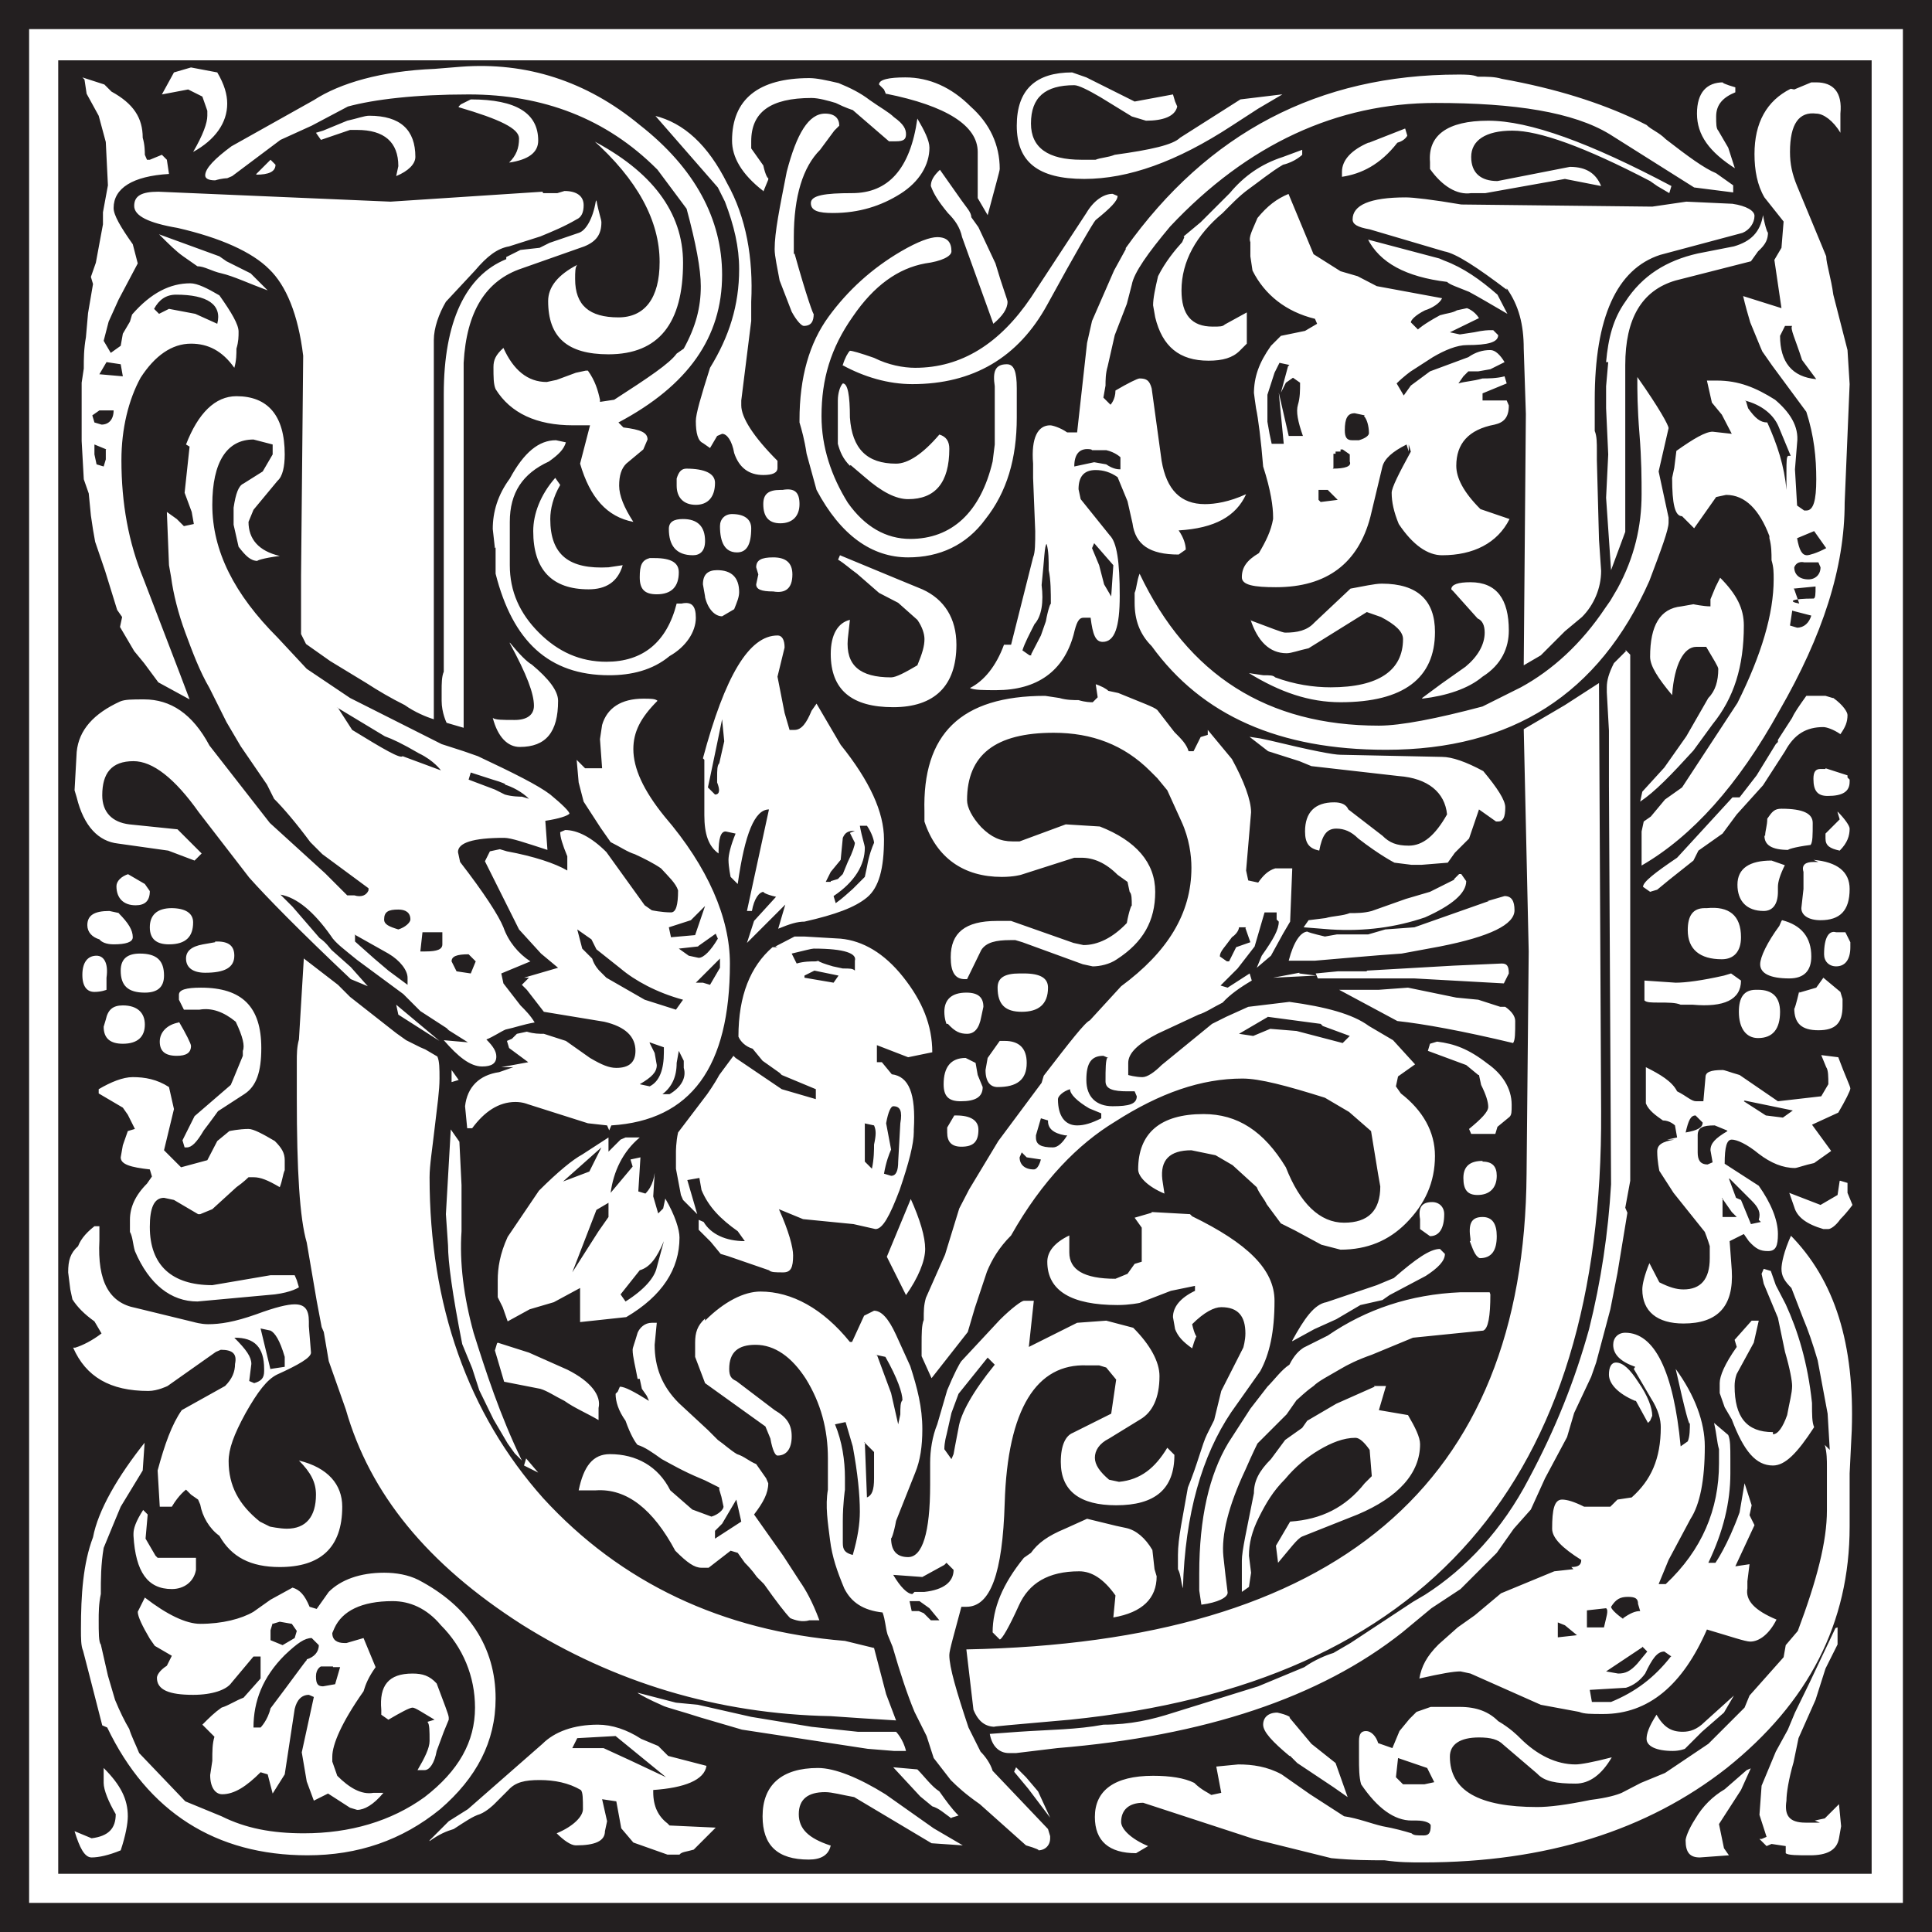<?xml version="1.0" encoding="UTF-8"?>
<svg id="Layer_1" xmlns="http://www.w3.org/2000/svg" width="27.21" height="27.21" xmlns:xlink="http://www.w3.org/1999/xlink" viewBox="0 0 27.21 27.21">
  <defs>
    <clipPath id="clippath">
      <rect width="27.21" height="27.21" fill="none"/>
    </clipPath>
    <clipPath id="clippath-1">
      <rect y="0" width="27.21" height="27.21" fill="none"/>
    </clipPath>
  </defs>
  <g clip-path="url(#clippath)">
    <g clip-path="url(#clippath-1)">
      <path d="M19.69,24.76l-.03.27.1.1h.44-.14l.14-.03-.1-.2-.41-.14ZM8.67,24.45l-.54.03-.07.14h.44l.37.17.51.24-.71-.58ZM4.69,23.47h-.17s-.07.03-.07.14.03.14.1.14l.17-.03.07-.24h-.1ZM23.54,23.33l-.1-.07c-.1,0-.17.1-.27.31-.07.1-.17.17-.27.2l-.51.03.03.17h.27c.34-.14.61-.34.85-.65M23.13,23.2l-.51.34.17.03c.1,0,.17-.03.27-.14l.14-.17-.07-.07ZM4.32,23.37c.1-.03.17-.1.17-.2l-.1-.1c-.1,0-.2.07-.38.24-.31.31-.44.65-.44,1.02h.1s.1-.1.14-.27c.31-.41.48-.65.51-.68M21.94,22.86v.2l.27-.03-.17-.14-.1-.04ZM3.84,22.86l-.03.1v.14l.17.07.17-.1.03-.1-.07-.1-.17-.03-.1.03ZM22.62,22.65l-.27.03v.24h.24c.03-.14.07-.24.03-.27M13.23,22.82l-.14-.17-.14-.1h-.14l.03.14h-.07.17l.07.03.1.1h.1ZM22.86,22.79c.1-.07.17-.1.24-.1l-.03-.1c0-.07-.03-.1-.14-.1s-.17.03-.24.14c0,.03.07.1.17.17M12.58,22.18c.1.17.2.27.27.27l.03-.03h.14c.27-.03.41-.14.41-.31l-.1-.1-.03.03-.31.17-.41-.03ZM10.07,21.67l.37-.24-.07-.31-.2.34-.1.1v.1ZM12.18,20.31l.03.78c.07-.03.1-.1.1-.27v-.37l-.14-.14ZM11.9,20.03l-.14.03c.1.24.14.51.14.75v.17s-.03.2-.03.44v.31c0,.1.03.14.14.17.07-.24.1-.44.1-.61,0-.24-.03-.54-.1-.92l-.1-.34ZM14.01,19.22l-.1-.1-.41.51-.1.27-.07.31s-.03.1-.03.2l.1.14.03-.07s.03-.17.07-.37c.03-.2.2-.51.51-.89M12.35,19.08l.2.54.1.44.03-.14c0-.1,0-.17.03-.2,0-.1-.07-.31-.24-.61l-.14-.03ZM3.3,18.84c.17.17.24.27.24.37l-.03.24.07.03c.1-.03.14-.07.14-.17v-.03c0-.31-.14-.44-.41-.44M3.81,19.28l.2-.03v-.14c-.07-.24-.14-.34-.2-.37l-.14-.03.14.58ZM9.35,17.48c-.1.24-.2.37-.34.41l-.27.34.07.1c.27-.17.41-.34.44-.48l.1-.37ZM24.25,16.87l.14.2.07.07h-.2v-.27ZM24.35,16.6l.1.27.07.03.14.34.14-.03-.03-.03c.03-.1,0-.17-.1-.27l-.31-.31ZM8.4,17.04l-.34.88.37-.58.14-.2v-.2l-.17.1ZM14.66,16.33l-.2-.03-.07-.07-.03.07c0,.1.07.17.2.17.03,0,.07-.03.1-.14M8.47,16.16l-.54.48.37-.14.1-.2.07-.14ZM24.32,15.92l-.17-.07c-.17,0-.24.03-.24.14v.24c0,.1.03.17.14.17l.07-.03-.03-.17c0-.1.07-.17.24-.27M12.18,15.82v.54l.1.1c.03-.14.03-.27.03-.34.03-.14.03-.2,0-.27l-.14-.03ZM12.45,16.53l.1.03c.07,0,.1-.07.1-.2l.03-.54c.03-.17,0-.24-.1-.24-.03,0-.07.07-.1.24l.07.37c-.03.07-.07.17-.1.34M14.76,15.78l-.1-.03-.07.24v.03c0,.1.07.14.24.14.07,0,.14-.07.2-.17h-.03c-.17-.03-.24-.1-.24-.2M23.74,15.95c.17-.03.24-.07.24-.14l-.1-.1c-.07,0-.1.07-.14.24M24.56,15.51l.31.2.24.03.14-.1-.68-.14ZM15.07,15.34c-.1.03-.17.1-.17.14,0,.24.1.37.27.37.1,0,.2-.03.34-.1v-.07l-.17-.07c-.17-.1-.27-.2-.27-.27M9.56,14.8l-.03.17c0,.2-.07.34-.2.44h.1c.17-.1.24-.24.2-.37v-.1l-.07-.14ZM15.61,14.9l-.07-.03c-.17,0-.24.1-.24.34s.14.37.37.37.34-.03.34-.14l-.03-.07h-.1c-.2,0-.31-.03-.31-.14,0-.17,0-.31.03-.34M9.15,14.69l.07.14.03.17c0,.1-.07.17-.24.27l.14.03c.14-.07.2-.24.2-.48v-.07l-.2-.07ZM17.86,14.32l-.41.24.2.03.24-.1.37.03.65.17.1-.1-.38-.14-.03-.03-.75-.1ZM11.33,13.74v.03l.41.07.07-.1-.34-.07-.14.07ZM10.14,13.5l-.17.17-.17.17h.1l.1.03.14-.24v-.14ZM6.63,13.71l.07-.17-.1-.1c-.17,0-.24.03-.24.1l.07.14.2.03ZM12.04,13.67v-.14c.03-.1-.14-.17-.58-.17-.03,0-.14.03-.31.07l.07.14c.1-.03.2-.03.27-.03l.14-.03c-.17,0-.14.03.1.1l.14.03c.1,0,.14,0,.17.03M5,13.16v.1l.27.24.2.17.27.2v-.1c0-.1-.1-.24-.27-.34l-.48-.27ZM8.23,13.16l-.1-.07.07.27.14.14c.03.1.1.17.1.17l.1.1.54.31.44.14.1-.14c-.37-.1-.68-.27-.88-.44l-.34-.27-.07-.14-.1-.07ZM5.95,13.13l-.03.27h.17-.1c.17,0,.24-.03.24-.1v-.17h-.27ZM9.83,13.33l-.27.03.14.1.14.03c.07,0,.17-.1.27-.27l-.03-.07-.24.17ZM17.55,13.06h-.1s0,.07-.1.14c-.1.14-.17.2-.17.27l.1.07h.03l.1-.2.2-.07-.07-.2ZM5.61,13.09c.1-.03.17-.1.17-.14,0-.1-.07-.14-.17-.14-.14,0-.2.03-.2.14,0,.07.07.1.2.14M9.73,12.96l-.31.1.03.14.34-.03.14-.41-.2.2ZM11.7,12.41l.1-.03.07-.07.07-.17c.07-.14.1-.24.1-.27l-.07-.14.07-.03c-.1,0-.14.03-.17.1l-.03.31-.14.17-.07.14h.07ZM12.21,11.63h-.1c.03.17.07.27.07.31,0,.24-.14.48-.44.68l.03.1c.1-.07.17-.14.24-.2l.17-.17.03-.14c.03-.17.07-.27.1-.34,0-.03-.03-.14-.1-.24M6.97,11.12l.14.07c.1.03.21.03.24.03l.1.03c-.1-.1-.24-.17-.34-.2.03,0-.03-.03-.17-.07l-.31-.1-.03.1.1.03-.1-.03.37.14ZM4.76,9.97l.2.31c.44.27.68.41.71.37l.54.2s-.1-.14-.31-.24c-.24-.14-.37-.2-.48-.24l-.68-.41ZM10.2,10.44l-.03-.31-.07.34-.1.48-.03.14.1.1c.07,0,.07-.07.03-.17v-.07c0-.1,0-.17.03-.2l.07-.31ZM25.24,8.61l-.03.2.1.03c.1,0,.17-.07.2-.17l-.27-.07ZM14.52,9.22l.14-.27.07-.2c.03-.17.07-.27.07-.24,0-.17,0-.34-.03-.48,0-.14,0-.27-.03-.37-.03.03-.03.2-.07.58.03.24,0,.44-.1.55-.07.14-.14.27-.17.37l.1.07h.03ZM25.27,8.3l.07.2c-.17-.03-.1-.07.2-.07.03,0,.03-.07.03-.17l-.31.03ZM25.61,7.92h-.2s-.1-.03-.14.07c0,.1.07.17.2.17.1,0,.17-.07.17-.17l-.03-.07ZM15.65,8.4l.03-.44-.27-.31-.03.07.1.24.07.27.1.17ZM25.31,7.58c.03.17.07.24.14.24.03,0,.14-.03.27-.1l-.17-.24-.24.1ZM18.57,6.9v.14l.03.03.24-.03-.14-.14h-.14ZM18.77,6.6c.17,0,.27-.03.24-.1v-.1l-.1-.07h-.03v.03h-.07v.03h-.03v.2ZM15.37,6.33c-.17-.03-.24.07-.24.24l.14-.03.14-.03.17.03c.1.07.17.07.2.07v-.17s-.07-.07-.2-.1h-.2ZM1.5,6.33l-.17-.07v.14l.03.14.1.03.03-.1v-.14ZM19.22,5.85l-.14-.03c-.1,0-.14.07-.14.24,0,.1.03.14.1.14h.1c.1-.03.14-.07.14-.1,0-.1-.03-.2-.07-.24M1.6,5.78h-.2l-.1.07.03.1.1.03c.1,0,.17-.07.17-.2M24.59,5.65l.03.1c.1.14.17.2.27.2.14.31.24.61.27.95v-.24c0-.17,0-.24.03-.24h.03l-.17-.41c-.07-.17-.24-.31-.48-.37M1.39,5.27l.34.03-.03-.17-.2-.03-.1.17ZM18.16,5.14l-.14-.03-.07.14-.1.31v.38l.03.17.03.14h.17l-.07-.72.14.61h.2c-.07-.2-.1-.34-.07-.44.03-.1.03-.2.03-.31l-.1-.07-.1.07-.07.14.1-.37ZM25.24,4.59h-.1l-.07.14c0,.37.17.58.51.61l-.2-.27c-.1-.31-.17-.44-.14-.48M3.06,4.56c.07-.27-.14-.41-.58-.41-.14,0-.24.07-.31.2l.07.07.14-.07.37.07.31.14ZM1.46,24.9c.24.24.34.44.34.68,0,.1-.03.27-.1.48-.17.07-.31.1-.41.1s-.17-.14-.24-.37l.24.1c.24-.03.34-.14.34-.34-.1-.17-.17-.34-.17-.44v-.2ZM11.7,25.99c-.03.14-.14.2-.31.2-.44,0-.65-.2-.65-.61,0-.44.27-.68.78-.68.24,0,.58.14.95.37l.68.48.41.24-.44-.03-1.09-.65c-.17-.03-.31-.07-.41-.07-.24,0-.37.1-.37.31s.14.34.44.44M24.66,24.9l-.14.31-.31.48.07.34.07.1-.41.03c-.14,0-.2-.07-.2-.24,0-.03.03-.14.14-.31.1-.17.24-.31.41-.41l.31-.27.07-.03ZM14.28,24.96l.03-.07.14.14.17.2.17.37-.31-.41-.2-.24ZM13.4,25.61c-.1-.07-.17-.14-.27-.17l-.17-.14-.38-.41.34.03c.1.1.2.24.31.31.1.14.17.24.27.34l-.1.03ZM6.05,25.92l.27-.27.27-.17,1.05-.92c.17-.17.44-.27.78-.27.2,0,.41.07.61.2l.24.1.14.14.54.14c-.03.2-.31.31-.75.34v.03c0,.2.07.34.2.44l.03.03.65.03-.31.31c-.1.03-.17.03-.2.07h-.17s-.2-.07-.48-.17l-.17-.2-.07-.38-.2-.03.07.31-.03.14c0,.14-.14.2-.41.2-.07,0-.17-.07-.27-.17.24-.1.37-.24.37-.34,0-.14,0-.24-.03-.27-.17-.1-.37-.14-.58-.14s-.34.03-.44.14l-.2.2s-.1.1-.2.14c-.1.03-.2.1-.37.21-.1.03-.2.07-.34.17M18.16,24.73c-.24-.2-.37-.34-.37-.44s.07-.17.2-.17c.14.03.2.07.17.07l.31.37.34.27.17.48-.2-.14-.51-.34-.1-.1ZM23.33,24.15c.1.17.2.24.37.24.1,0,.2-.03.31-.14l.41-.37-.14.24-.31.27-.24.24s-.07.03-.17.03c-.24,0-.37-.07-.37-.17,0-.07.03-.17.14-.34M8.98,23.84l.54.14.31.03.75.17.85.14.65.07h.54s.1.1.14.27h-.17l-.37-.03-1.77-.27-.58-.17c-.31-.1-.48-.14-.54-.17s-.17-.07-.34-.17M5.37,24.15v-.07c-.03-.34.1-.51.44-.51.14,0,.24.03.34.14.1.27.17.44.17.48v.03l-.07.17-.1.27c-.03.17-.1.27-.17.27h-.1c.1-.17.17-.31.17-.41,0-.14,0-.24-.03-.27l.1-.03c-.17-.1-.27-.17-.31-.17s-.17.07-.34.17l-.1-.07ZM25.88,22.92v.24l-.17.34-.14.44-.24.54-.07.34c-.07.24-.1.44-.1.54-.03.2.03.31.27.31h.2l-.07-.03.14-.03.2-.2.03.31-.03.17c-.03.17-.17.24-.41.24-.17,0-.31,0-.34-.03v-.1l-.2-.03-.07.03-.1-.1h.03l.07-.03-.1-.31.03-.41.2-.48.17-.31.1-.24.2-.41.37-.78ZM15.31,21.39l.41.1.14.03c.14.03.27.14.37.31l.03.27.03.1c0,.31-.2.51-.61.58l.03-.31c-.17-.24-.34-.34-.51-.34-.44,0-.71.17-.85.48-.14.31-.24.48-.27.48l-.1-.1c0-.34.14-.68.44-1.05l.1-.07c.1-.14.24-.24.48-.34l.31-.14ZM2.01,21.26l.07.07-.03.34.14.24.03.03h.54v.17c-.03.17-.17.27-.34.27-.34,0-.51-.24-.54-.75v-.03c0-.07.03-.17.14-.34M7.41,20.54l.17.2-.2-.1.03-.1ZM2.04,20.27l-.03.44-.31.51-.1.24-.14.34c-.04.24-.04.44-.04.65-.03.14-.03.27-.03.37,0,.17,0,.31.03.34l.1.44.1.34c.07.17.14.31.2.41.03.1.1.24.14.34l.65.68.34.14.17.07c.34.17.71.24,1.16.24.65,0,1.23-.17,1.7-.51.48-.37.71-.78.71-1.26,0-.44-.17-.85-.48-1.16-.2-.24-.44-.34-.68-.34-.44,0-.71.14-.82.38l-.03.07c0,.1.07.14.17.14h.03l.24-.07.17.41c-.1.14-.14.24-.17.34-.31.44-.44.75-.44.92v.07l.07.2c.17.17.34.27.51.24h.14c-.14.17-.27.24-.37.24l-.1-.03-.31-.2-.2.1-.1-.27-.07-.41.17-.78-.07-.03c-.1,0-.17.07-.2.2l-.14.92-.17.27-.07-.27-.1-.03c-.2.2-.37.31-.54.31-.1,0-.17-.1-.17-.27l.03-.2c0-.14,0-.24.03-.34l-.17-.17c.1-.1.17-.17.27-.24.1-.03.2-.1.31-.14l.24-.27v-.31h-.1l-.31.37c-.07.1-.27.17-.54.17-.34,0-.51-.07-.51-.24,0-.03.03-.1.14-.17l.07-.14-.24-.14-.07-.1c-.1-.17-.17-.31-.17-.38l.1-.2c.31.24.58.37.78.37.31,0,.58-.07.75-.17l.24-.17.31-.17c.1.03.17.1.24.27l.1.03.17-.24c.17-.17.44-.27.78-.27.17,0,.34.03.48.1.71.37,1.09.95,1.09,1.67,0,.61-.27,1.12-.78,1.56-.54.44-1.16.65-1.87.65-1.29,0-2.25-.61-2.82-1.8l-.07-.03-.2-.78-.07-.27c-.03-.07-.03-.17-.03-.31,0-.48.03-.92.17-1.29.07-.37.34-.85.75-1.36M19.35,19.52h.17l-.1.34.41.07c.1.17.17.31.17.41,0,.41-.31.75-.88.99l-.78.31c-.07.03-.17.17-.34.37l-.03-.24.2-.34c.44-.03.78-.2,1.05-.54l.1-.1-.03-.37c-.07-.1-.14-.17-.2-.17-.17,0-.34.07-.51.17-.17.1-.34.24-.48.41-.17.17-.27.34-.37.54-.1.2-.14.37-.14.54l.03.24-.03.2-.1.07v-.44c0-.14.07-.44.17-.95,0-.17.07-.31.24-.48l.2-.27.24-.17.07-.1.41-.24.54-.24ZM23.03,19.73c-.24-.1-.37-.24-.37-.37,0-.1.03-.17.1-.17.1,0,.2.1.31.27.14.2.2.37.2.48l-.03.07-.03.03-.17-.31ZM7.01,18.91l.44.14.54.24c.34.17.48.37.44.54v.17c-.17-.1-.34-.17-.48-.27-.14-.07-.24-.14-.34-.17l-.51-.1-.1-.34-.03-.1.03-.1ZM23.03,19.25c-.2-.07-.31-.17-.31-.31,0-.1.07-.17.17-.17.41,0,.68.54.78,1.6l.1-.07c.03-.07.03-.17.03-.27,0,.1-.07-.17-.2-.75.27.37.41.75.41,1.09,0,.48-.07.82-.2,1.02l-.31.58-.14.34h.1c.51-.48.75-1.05.75-1.7v-.2c-.03-.1-.03-.2-.07-.37l.2.17c.03.07.03.17.03.34v.2c0,.41-.1.82-.31,1.26h.1s.17-.24.34-.71l.07-.41.1.31-.03.14.07.14-.27.58.2-.03-.03.24v.1c-.03.17.1.31.41.44-.1.2-.24.31-.37.31-.07,0-.27-.07-.61-.17-.34.78-.82,1.19-1.46,1.19-.17,0-.27,0-.34-.03l-.54-.1-.99-.44-.14-.03c-.1,0-.27.03-.58.1.03-.17.1-.31.27-.48l.27-.24.24-.17.37-.31.75-.31.27-.03-.03-.03c.1,0,.14-.03.14-.1-.27-.17-.41-.31-.41-.44,0-.27.03-.41.14-.41.07,0,.17.03.31.1h.37l.1-.1.2-.03c.27-.24.41-.54.41-.99,0-.1-.03-.24-.14-.41l-.24-.41ZM8.98,19.42c-.03-.17-.07-.31-.07-.41,0-.03.03-.1.07-.24.03-.07.1-.14.2-.14h.07l-.03.31c0,.31.1.58.34.82l.41.38.14.14c.1.07.17.14.27.2.1.03.17.1.27.14l.14.2.03.07c0,.14-.07.27-.2.44l.24.34.17.24.24.37c.07.1.17.27.27.54h-.14c-.1.03-.2,0-.27-.03-.07-.07-.2-.24-.37-.48l-.1-.1c-.07-.1-.14-.17-.17-.2l-.1-.14-.1-.03-.31.24h-.1c-.1,0-.2-.07-.37-.24-.31-.58-.68-.88-1.12-.85h-.24c.07-.34.2-.51.44-.51.37,0,.68.17.85.51l.31.27.27.1c.1-.03.17-.1.17-.14l-.03-.14-.03-.1v-.03l-.2-.1-.07-.03c-.24-.1-.41-.2-.54-.27-.14-.1-.24-.17-.34-.2-.03-.03-.1-.14-.17-.34-.1-.14-.14-.27-.14-.38l.03-.03.03-.07c.07,0,.2.07.41.2l-.03-.07-.07-.1-.03-.14ZM20.99,18.23c0,.31-.03.48-.1.51l-.99.1-.58.24c-.2.07-.34.14-.44.2-.17.1-.31.17-.38.24-.14.1-.2.17-.24.2l-.14.2-.41.41s-.07.14-.17.37c-.24.51-.34.92-.31,1.22l.03.27.03.24c0,.07-.14.14-.37.17l-.03-.2v-.24c0-.78.14-1.39.41-1.84l.31-.48.24-.31c.1-.1.2-.24.31-.31.07-.14.14-.2.2-.24l.34-.17c.54-.37,1.16-.58,1.87-.61h.41ZM9.93,18.6c.27-.27.55-.41.78-.41.44,0,.88.24,1.26.71h.03l.17-.37.14-.07c.1,0,.2.1.31.34l.2.44c.1.31.17.58.17.89,0,.24-.03.44-.1.61l-.27.68c-.03.17-.07.27-.07.24,0,.17.07.27.24.27.2,0,.31-.34.31-1.02v-.31c0-.17.03-.37.1-.54l.14-.48c.1-.24.17-.37.2-.41l.54-.58c.17-.17.31-.27.34-.27h.14l-.07.65.68-.34.41-.03.38.1c.24.24.37.48.37.68,0,.31-.1.51-.27.61l-.44.27c-.14.07-.2.17-.2.27s.07.2.2.31l.14.03c.31-.03.51-.2.68-.48l.1.1c0,.48-.27.71-.82.71-.51,0-.78-.2-.78-.61,0-.24.07-.37.17-.41l.54-.27.07-.48-.14-.17-.1-.03h-.17c-.71-.03-1.12.61-1.16,1.94-.03.99-.2,1.46-.54,1.46h-.07c-.1.38-.17.61-.17.68,0,.17.1.51.27,1.02l.17.34c.07.07.14.17.17.27l.78.82.03.1v.03c0,.1-.07.17-.17.17.03,0-.03-.03-.17-.07l-.65-.58c-.2-.14-.31-.24-.41-.34l-.24-.31-.1-.31-.17-.34c-.1-.24-.2-.54-.31-.92l-.07-.17c-.03-.1-.03-.2-.07-.31-.27-.03-.44-.14-.54-.34-.1-.24-.17-.44-.2-.68-.03-.24-.07-.48-.03-.71v-.44c0-.41-.1-.78-.31-1.12-.2-.31-.44-.48-.71-.48-.24,0-.37.1-.37.34,0,.1.03.14.1.17l.54.41c.17.1.24.2.24.37s-.07.27-.2.27c-.03,0-.07-.07-.1-.24l-.07-.17-.85-.61-.14-.37v-.2c0-.14.03-.24.14-.34M24.97,20.2c.07,0,.14-.1.2-.27.03-.17.07-.31.07-.41,0-.07-.03-.24-.1-.48l-.1-.48-.2-.48-.03-.14.03-.07.1.03.07.2.14.27c.17.37.31.82.37,1.39,0,.17,0,.27.03.34-.24.37-.41.54-.58.54-.24,0-.41-.2-.58-.65l-.1-.17-.07-.2v-.14c0-.1.07-.27.24-.51l-.03-.1.24-.27h.1l-.07.31-.24.44s-.03.07-.03.17c0,.44.17.65.54.65M18.2,18.88c.17-.31.31-.51.48-.54l.71-.24.24-.1c.31-.27.51-.41.65-.41l.07.07c0,.1-.1.2-.27.31l-.51.27-.1.07-.31.07-.34.2-.31.14-.31.17ZM25.2,17.38c.65.65.92,1.56.88,2.76l-.03.61v.75c0,1.36-.58,2.48-1.73,3.4-1.12.88-2.55,1.33-4.28,1.33-.17,0-.34,0-.54-.03-.2,0-.44,0-.75-.03l-1.09-.27-1.56-.51c-.2,0-.31.1-.31.27,0,.1.14.24.38.34l-.17.1c-.38,0-.58-.17-.58-.51,0-.37.27-.58.82-.58.24,0,.44.03.58.1.1.1.2.14.24.17l.14-.03-.07-.37.31-.03c.2,0,.41.03.61.14l.2.14.2.14.48.31c.2.03.37.1.54.14.17.03.31.07.41.1.03.03.07.03.17.03.07,0,.1-.03.1-.14,0-.03-.07-.07-.2-.07h-.07c-.24,0-.48-.17-.71-.51-.03-.1-.03-.24-.03-.37v-.24c0-.1.03-.14.1-.14s.14.07.17.17l.2.07.1-.24.14-.17.1-.1.2-.07h.41c.24,0,.41.07.54.2.17.1.27.2.31.24.24.24.51.37.78.37.07,0,.24-.03.51-.1-.14.24-.31.37-.51.37-.27,0-.44-.03-.54-.14l-.48-.41c-.07-.07-.17-.1-.34-.1-.27,0-.41.1-.41.27,0,.48.41.71,1.23.71.17,0,.41-.03.75-.1.24-.03.37-.07.44-.1l.27-.14.17-.07.17-.07.61-.41.07-.07.03-.03.41-.41.07-.17.48-.54.03-.17.17-.2c.27-.72.41-1.26.41-1.7v-.61c0-.1,0-.2-.03-.31l.07.07-.03-.51-.14-.75c-.07-.24-.14-.44-.2-.58l-.17-.44c-.1-.1-.14-.17-.14-.27,0-.07.03-.24.14-.48M1.09,17.58c.03-.1.1-.2.24-.31h.07v.2c-.03.58.14.88.51.95l.82.2s.1.03.2.03c.17,0,.37-.03.68-.14.27-.1.44-.14.54-.14.14,0,.2.07.2.24v.07l.03.37c0,.07-.17.17-.48.31-.14.07-.27.24-.44.54-.17.31-.24.51-.24.68,0,.34.14.61.44.85l.14.07s.14.03.24.03c.27,0,.41-.17.41-.48,0-.17-.07-.31-.24-.48.41.1.61.34.61.65,0,.58-.31.85-.88.85-.41,0-.68-.14-.85-.44-.14-.1-.24-.27-.27-.44l-.03-.07-.1-.07-.07-.07s-.1.07-.2.24h-.17l-.03-.51c.1-.37.2-.65.34-.85l.61-.34c.1-.1.14-.2.14-.31.03-.14-.03-.2-.2-.2l-.07.03-.68.48s-.14.07-.27.07c-.54,0-.88-.2-1.06-.61h.03c.1-.03.24-.1.37-.2l-.1-.17c-.14-.1-.24-.2-.31-.31l-.03-.14-.03-.24c0-.17.03-.27.14-.37M20.71,17.48v-.03c-.03-.2,0-.31.17-.31.14,0,.2.1.2.27,0,.2-.07.31-.24.31-.07-.03-.1-.14-.14-.24M16.22,17.07l.54.03.03.03c.78.38,1.16.75,1.16,1.19s-.07.75-.2.99l-.41.58c-.41.61-.65,1.43-.68,2.48-.03-.1-.03-.2-.07-.27v-.2c0-.24.07-.54.14-.95.14-.34.2-.61.27-.75l.1-.2.1-.41.31-.61s.03-.1.03-.2c0-.24-.1-.37-.34-.37-.1,0-.24.07-.41.24.03.14.07.2.07.17s-.03.03-.07.17c-.14-.1-.2-.17-.24-.27l-.03-.17c0-.14.1-.27.31-.37v-.07l-.34.07-.44.17s-.14.03-.31.03c-.65,0-.99-.2-.99-.61,0-.14.1-.27.31-.37v.24c0,.24.2.37.65.37l.17-.07.1-.14.1-.03v-.48l-.1-.14.24-.07ZM20,17.31v-.14c-.03-.17.03-.24.17-.24.1,0,.17.07.17.17,0,.2-.07.31-.2.31l-.14-.1ZM12.82,16.87c.14.31.21.55.21.72s-.1.41-.27.65l-.27-.54.34-.82ZM25.92,16.63l.1.03v.14l.07.17s-.07.1-.17.2c-.07.1-.14.14-.17.14h-.07c-.24-.07-.37-.17-.41-.31l-.07-.2.44.17.24-.14.03-.2ZM20.88,16.36c.14,0,.2.07.2.2,0,.17-.1.27-.27.27-.14,0-.2-.07-.2-.24s.1-.24.27-.24M9.01,16.02c-.24.2-.37.48-.41.78l.31-.37-.03-.1.14-.03-.03.48.1.03c.1-.1.14-.24.14-.44l-.03.48.07.24.07-.07.03-.14c.14.24.2.44.2.55,0,.44-.24.82-.75,1.12l-.65.07v-.48l-.37.2-.34.1-.31.17-.07-.2-.07-.14v-.24c0-.17.03-.37.14-.61l.44-.65c.27-.27.48-.44.61-.51l.37-.24v.2l.17-.17.07-.03h.2ZM6.33,15.88l.14.2.03.61v.65c-.03.44.03.92.17,1.43.17.54.37,1.16.68,1.8l-.1-.1-.1-.14-.2-.34-.2-.41-.1-.31-.14-.34c-.14-.71-.2-1.16-.2-1.39l-.03-.44.07-1.22ZM13.44,15.71h.03c.2,0,.31.07.31.2,0,.17-.07.24-.24.24-.14,0-.2-.07-.2-.2v-.07l.1-.17ZM1.39,15.34c.17-.1.34-.17.48-.17.17,0,.34.03.51.14l.07.31-.14.58.24.24.37-.1.14-.27.17-.14s.14-.03.27-.03c.07,0,.2.07.37.17.1.1.14.17.14.27v.14c-.03.07-.03.14-.07.24-.17-.1-.27-.14-.37-.14h-.07s-.07.07-.17.14l-.34.31-.17.07h-.03l-.34-.2-.14-.03c-.14,0-.2.14-.2.41,0,.54.31.82.88.82l.82-.14h.34l.03.07.03.1s-.1.07-.34.1l-1.09.1c-.37,0-.68-.24-.88-.71-.03-.1-.03-.2-.07-.27v-.17c0-.17.07-.34.24-.51l.07-.1-.03-.1c-.27-.03-.41-.07-.41-.17l.03-.17.07-.2.1-.03-.1-.2-.07-.1-.34-.2ZM6.36,15.14v-.07l.1.14-.1.03v-.1ZM13.77,15.14l.07.17c0,.14-.1.2-.31.2-.17,0-.24-.07-.24-.24,0-.24.1-.37.31-.37l.14.07.03.17ZM25.65,14.86l.24.03c.1.27.17.41.17.44s-.07.17-.17.34l-.37.17.27.37-.24.17c-.14.03-.24.07-.27.07-.17,0-.34-.07-.51-.2-.17-.14-.31-.2-.38-.2s-.1.1-.1.34l.48.31c.17.24.27.48.27.68,0,.17-.03.24-.14.24s-.17-.03-.27-.14l-.07-.1-.2.1.03.41c.03.51-.2.75-.68.75-.37,0-.58-.17-.58-.48,0-.07.03-.2.1-.37l.14.27c.14.07.24.1.34.1.24,0,.37-.14.37-.44v-.17s-.03-.1-.07-.2l-.44-.55-.2-.31s-.03-.14-.03-.27c0-.1.07-.14.24-.17h-.1l.14-.03-.03-.17s-.07-.07-.17-.07c-.1-.07-.2-.14-.24-.24v-.51c.2.1.37.2.44.34.14.07.2.14.27.14h.1l.03-.34c0-.07.07-.1.24-.1.03,0,.1.03.24.07l.54.37.61-.07.1-.17c0-.1,0-.2-.03-.24l-.07-.17ZM20.82,15.14l-.17-.14-.54-.2.03-.1.1-.03c.24.03.44.1.71.31.2.14.34.34.34.58,0,.1,0,.14-.03.17l-.17.14-.03.1h-.34l-.03-.07c.17-.14.27-.24.27-.31s-.03-.17-.1-.31l-.03-.14ZM13.91,14.9l.17-.24h.07c.2,0,.31.1.31.31,0,.24-.14.34-.41.34-.1,0-.17-.07-.17-.24l.03-.17ZM2.52,14.39c.1.17.17.31.17.34,0,.1-.07.14-.2.14-.17,0-.24-.07-.24-.2s.1-.24.27-.27M5.58,14.15l.61.51-.58-.37-.03-.14ZM1.46,14.46l.03-.1c.03-.14.1-.2.24-.2.2,0,.31.1.31.27s-.1.27-.31.27c-.17,0-.27-.07-.27-.24M13.33,14.42s-.03-.07-.03-.17c0-.17.1-.27.31-.27.17,0,.24.07.24.2l-.03.14c-.03.17-.1.24-.2.24s-.17-.03-.27-.14M24.76,13.94c.2,0,.31.1.31.31,0,.24-.1.37-.31.37-.17,0-.27-.14-.27-.37,0-.2.07-.31.24-.31h.03ZM18.84,13.94h.58l.41-.03.68.14.31.03.31.1h.07c.1.07.14.14.14.2,0,.17,0,.27-.03.31-.71-.17-1.26-.27-1.63-.31l-.82-.44ZM2.59,14.22l-.07-.14v-.07c0-.07.1-.1.31-.1.58,0,.85.27.85.85,0,.34-.07.54-.24.65l-.37.24s-.1.14-.2.27c-.1.17-.17.24-.24.24h-.03l-.03-.1.17-.34.51-.44.03-.07.14-.34v-.07c.03-.07,0-.2-.1-.41-.17-.14-.34-.2-.51-.17h-.2ZM25.34,13.98l.24-.07.1-.14.24.2.03.1v.1c0,.24-.1.34-.34.34s-.34-.1-.34-.31c0,.03.03-.07.07-.24M23.16,13.81l.44.03c.14,0,.37-.03.68-.1l.1-.03.14.1c0,.27-.24.38-.68.34h-.17c-.07-.03-.17-.03-.31-.03-.1,0-.17,0-.2-.03v-.27ZM18.3,13.71l.24.03-.61.03.37-.07ZM14.42,13.71c.24,0,.34.07.34.2,0,.24-.14.34-.37.34s-.34-.1-.34-.34c0-.14.1-.2.31-.2h.07ZM19.25,13.67l1.22-.07.68-.03c.07,0,.1.03.1.14l-.07.14-1.26-.07h-1.36l-.03-.07.31-.03h.41ZM4.28,13.5l.48.37.17.17.65.51.14.1.2.1.07.03.17.1c.03.07.03.17.03.31,0,.17-.03.37-.07.71-.03.27-.07.51-.07.68,0,1.8.54,3.33,1.6,4.52,1.09,1.19,2.52,1.87,4.25,2.01l.41.1.17.65.14.37-.48-.03-.44-.03c-1.6-.03-3.06-.48-4.35-1.29-1.33-.85-2.14-1.84-2.48-3.03l-.24-.68-.07-.41-.03-.07-.07-.37-.14-.82c-.1-.34-.14-1.02-.14-2.04v-.51c0-.1,0-.2.03-.31l.07-1.16ZM1.5,13.94s-.07.03-.17.03-.17-.07-.17-.24.07-.27.2-.27c.1,0,.17.1.14.31v.17ZM1.97,13.43c.24,0,.34.1.34.31,0,.17-.1.24-.27.24-.24,0-.34-.1-.34-.31,0-.17.1-.24.27-.24M3.03,13.26h.03c.17,0,.24.07.24.2,0,.17-.14.24-.41.24-.17,0-.27-.07-.27-.2,0-.1.07-.17.24-.2l.17-.03ZM10.92,13.33l.27-.14h.14l.51.03c.31.03.61.2.88.54.27.34.41.68.41,1.06l-.34.07-.44-.17v.24h.07l.14.17c.24.03.34.27.31.78v.03c0,.17-.07.44-.2.82-.14.37-.24.55-.34.55l-.31-.07-.71-.07-.34-.14c.14.31.2.54.2.65,0,.17-.03.24-.14.24s-.17,0-.2-.03l-.58-.2-.1-.03-.14-.17-.17-.17v-.14l.07.03c.1.17.31.27.58.27l-.1-.14c-.24-.17-.41-.34-.51-.58l-.03-.17-.17.03.14.48-.2-.2-.03-.07-.07-.37v-.24s0-.14.03-.27l.41-.54s.1-.14.17-.27l.2-.27.03.03.65.44.48.14v-.14l-.48-.2-.03-.03-.24-.17-.14-.17c-.1-.03-.17-.1-.2-.17,0-.58.17-.99.48-1.26h.07ZM25.99,13.13l.07.14v.07c0,.17-.07.27-.2.27-.1,0-.17-.07-.17-.17,0-.24.07-.34.17-.31h.14ZM25.1,12.96c.27.07.41.24.41.51,0,.2-.1.31-.31.31-.27,0-.41-.07-.41-.2,0-.1.1-.31.27-.54l.03-.07ZM1.67,12.86c.14.14.2.24.2.34,0,.07-.1.1-.27.1-.1,0-.17-.03-.2-.07-.1-.03-.17-.1-.17-.2,0-.14.1-.2.31-.2l.14.03ZM24.01,12.79h.03c.31-.03.48.1.48.41,0,.2-.1.31-.27.31-.31,0-.48-.14-.48-.41,0-.2.07-.31.24-.31M2.41,12.79c.2,0,.31.07.31.2,0,.2-.1.31-.34.31-.17,0-.27-.07-.27-.24s.1-.27.31-.27M20.95,12.69l.24-.07c.1,0,.14.07.14.2,0,.2-.34.37-1.05.51l-.54.1c-.44.03-.85.07-1.22.1h-.37c.07-.27.17-.41.27-.41-.03,0,.07.03.24.07l.17-.03h.44l.24-.07.41-.03,1.05-.37ZM20.48,12.38l.07-.07h.03l.07.1c0,.17-.2.34-.58.51-.41.14-.85.2-1.33.17l-.38-.03.07-.1.24-.03c.1-.03.24-.03.34-.07.1,0,.2,0,.31-.03l.48-.17.34-.1.34-.17ZM1.8,12.31l.24.14.07.1c0,.14-.07.2-.2.2-.17,0-.27-.1-.27-.27,0-.07.07-.14.17-.17M25.14,12.18c-.07.14-.1.24-.1.31v.07c0,.17-.07.27-.2.27-.24,0-.37-.14-.37-.37s.17-.34.48-.34l.2.07ZM25.54,12.11c.34.03.51.17.51.41,0,.31-.14.44-.41.44-.17,0-.27-.07-.27-.17l.03-.27v-.24c-.03-.1.03-.14.14-.14h.07l-.07-.03ZM25.88,11.43c.1.1.17.2.17.24,0,.1-.03.2-.14.31-.14-.03-.2-.07-.2-.17v-.07l.2-.2-.03-.1ZM24.86,11.77c0-.07.03-.14.03-.24.07-.1.1-.14.2-.14.31,0,.44.07.44.2,0,.17,0,.27-.03.31-.24.03-.34.07-.31.07-.24,0-.34-.07-.34-.2M25.71,10.82l.31.1v.03l.03.03v.03c0,.14-.1.2-.31.2-.14,0-.2-.07-.2-.24,0-.1.03-.14.1-.14h.07v-.03ZM17.55,10.37l.2.03.14.03c.58.14.89.2.99.2l1.43.03c.14,0,.34.07.58.2.2.24.31.41.31.51,0,.14-.03.2-.1.2h-.03l-.24-.17-.14.41-.2.2-.1.14-.37.03h-.14l-.24-.03s-.2-.1-.51-.34c-.1-.1-.2-.14-.31-.14-.14,0-.2.1-.24.31-.14-.03-.2-.1-.2-.27,0-.27.14-.41.41-.41.1,0,.17.03.2.1l.48.37c.1.1.2.14.37.14.2,0,.37-.14.54-.44-.03-.31-.27-.51-.68-.54l-1.23-.14-.17-.07-.44-.14-.31-.24ZM8.1,10.68l.14.14h.24l-.03-.41.03-.2c.07-.24.27-.37.58-.37.1,0,.17,0,.2.03-.24.24-.34.44-.34.68,0,.27.14.58.44.95.61.71.92,1.43.92,2.07,0,1.46-.55,2.21-1.67,2.28l-.03.07-.03-.07-.27-.03-.85-.27s-.07-.03-.17-.03c-.24,0-.44.14-.61.37h-.07l-.03-.31c.03-.27.2-.44.48-.48l.2-.07h-.17l.38-.07-.27-.2-.03-.1.07-.03.07-.07.14-.03c.1.03.17.03.24.03l.31.1.34.24c.17.1.27.14.37.14.17,0,.27-.07.27-.24,0-.2-.14-.34-.44-.41l-.85-.14-.24-.31-.07-.07.1-.1h-.07l.48-.14-.24-.2-.31-.34-.07-.14-.41-.82.07-.14.14-.03.1.03c.38.07.68.17.85.27v-.2c-.07-.17-.1-.27-.1-.34l.07-.03c.17,0,.37.1.58.31l.54.75.1.07s.14.03.27.03c.07,0,.1-.1.1-.31-.03-.1-.14-.2-.24-.31-.1-.07-.24-.14-.37-.2-.1-.03-.2-.1-.34-.17l-.14-.2-.24-.37-.07-.27-.03-.34ZM25.82,9.83c.14.1.2.2.2.24,0,.1-.03.17-.1.27-.1-.07-.2-.1-.24-.1-.24,0-.41.1-.54.34l-.31.48-.37.41-.2.27-.34.24-.07.14-.34.27-.17.14-.1.03-.1-.07c0-.07.17-.2.48-.41l.78-.85h.1l.24-.31.27-.44.03-.03v-.03l.2-.31c.03-.07.1-.17.2-.31h.27l.1.03ZM15.41,9.63c.1.03.17.07.2.1l.14.03c.34.14.51.2.55.24l.24.31c.1.1.17.17.2.27h.07l.1-.2.1-.03v-.07l.34.41c.17.31.27.58.27.75l-.07.82.03.14.14.03c.07-.1.14-.17.24-.2h.24l-.03.75-.1.17-.17.31-.2.17.07-.17c.17-.24.24-.37.24-.48l-.03-.03v-.1h-.17l-.14.48-.24.31-.24.24.1.03.31-.2.03.1c-.17.1-.31.2-.41.31-.14.07-.24.14-.34.17l-.58.27c-.27.14-.41.27-.41.41v.17s.1.03.2.03c.07,0,.17-.07.27-.17l.71-.58.2-.1.31-.14.58-.07c.51.07.89.17,1.12.34l.34.2.31.34-.24.17-.03.14.07.1c.31.24.48.54.48.88,0,.37-.14.68-.41.95-.24.24-.54.37-.92.37l-.27-.07-.37-.2-.2-.1-.2-.27c-.03-.07-.1-.14-.14-.24l-.34-.31-.24-.14-.34-.07c-.31,0-.44.14-.41.41l.03.2c-.24-.1-.37-.24-.37-.34,0-.51.31-.78.92-.78.48,0,.85.24,1.16.75.2.51.48.78.82.78s.51-.17.51-.51l-.03-.17-.1-.61-.31-.27-.34-.2c-.54-.17-.92-.27-1.16-.27-.58,0-1.16.2-1.8.61-.51.31-1.02.82-1.46,1.6-.17.17-.27.34-.34.51l-.17.51-.1.34-.51.65-.14-.31v-.17c0-.14,0-.27.03-.34,0-.14,0-.2.03-.31l.27-.61.2-.65.14-.27.41-.68.61-.82.03-.1c.37-.48.58-.75.65-.78l.44-.48c.65-.48.99-1.02.99-1.67,0-.17-.03-.41-.14-.65l-.2-.44-.14-.17-.1-.1c-.37-.37-.82-.54-1.36-.54-.82,0-1.22.31-1.22.95,0,.1.07.24.2.38.14.14.27.2.44.2h.1l.65-.24.48.03c.51.2.78.51.78.92s-.17.71-.54.95c-.1.07-.24.1-.34.1l-.14-.03-.85-.31-.1-.03h-.07c-.2,0-.34.03-.41.14l-.2.41h-.03c-.14,0-.2-.1-.2-.31,0-.34.2-.51.65-.51h.2l.88.31.14.03c.2,0,.41-.1.61-.31.03-.17.07-.27.07-.24,0-.1,0-.17-.03-.2l-.03-.14-.14-.1c-.17-.17-.34-.24-.51-.24h-.1l-.75.24s-.1.03-.27.03c-.54,0-.92-.27-1.09-.78v-.14c-.03-1.09.51-1.63,1.7-1.63l.2.03c.1.03.2.03.27.03.1.03.17.03.2.03l.07-.07-.03-.2ZM22.52,9.63l.03,6.02c.03,5.2-2.45,8.06-7.48,8.57-.78.07-1.16.1-1.05.1-.14,0-.24-.07-.31-.24l-.1-.85c5.2-.1,7.86-2.31,7.89-6.7l.03-3.13-.07-3.13.41-.24.17-.1.48-.31ZM22.89,9.15l.07.07v7.41l-.07.38.03.07-.14.85-.1.51-.2.75-.07.2-.24.51-.1.34-.31.58-.2.44-.24.27-.24.34-.51.51-.41.27-.41.34c-1.16.92-2.79,1.46-4.86,1.63l-.58.07h-.1c-.14,0-.24-.1-.27-.27l.41-.03c.44-.03.82-.03,1.19-.1.38,0,.68-.07.99-.17l1.19-.37.65-.27c.14-.1.31-.17.41-.2l.24-.14.88-.58.17-.1c.58-.37,1.09-.92,1.46-1.63.38-.71.65-1.39.85-2.11.17-.68.27-1.36.31-2.04l-.03-5.61v-.78l-.03-.54v-.07c0-.1.03-.2.1-.34l.17-.17ZM7.18,9.05c.14.17.24.27.31.31.24.2.37.37.37.51,0,.44-.17.65-.54.65-.17,0-.31-.14-.38-.41.03.03.14.03.31.03s.27-.07.27-.2c0-.17-.1-.44-.34-.88M9.9,10.68c.31-1.16.65-1.73,1.05-1.73.07,0,.1.07.1.17l-.1.41.1.51.07.24h.07c.1,0,.17-.1.24-.27l.07-.1.34.58c.41.51.61.95.61,1.33,0,.41-.07.68-.24.82-.17.14-.44.24-.88.34-.1,0-.2.03-.37.1l.1-.34-.54.54.1-.31.31-.34c-.14-.03-.2-.07-.17-.07-.07,0-.14.1-.17.27h-.07l.31-1.43c-.2,0-.34.34-.44,1.05l-.1-.1s-.03-.14-.03-.24c0-.07.03-.2.1-.37l-.14-.03c-.07,0-.1.1-.1.31-.14-.1-.2-.27-.2-.54v-.78ZM17.62,8.74c.27.1.44.17.48.17.17,0,.31-.03.41-.14l.51-.48c.17-.03.34-.07.44-.07.51,0,.75.24.75.68,0,.65-.44.99-1.33.99-.44,0-.85-.14-1.29-.41l.2.03c.1,0,.14,0,.17.03.27.1.54.14.78.14.68,0,1.02-.24,1.02-.68,0-.1-.1-.2-.31-.31l-.2-.07-.82.51c-.14.03-.24.07-.31.07-.24,0-.41-.17-.51-.48M20.03,9.83l.27-.2.34-.24c.17-.14.27-.31.27-.48,0-.1-.03-.17-.1-.2l-.34-.38-.03-.03c0-.07.1-.1.27-.1.37,0,.54.24.54.68,0,.24-.1.48-.37.65-.2.17-.51.27-.85.31M24.22,8.13c.24.24.34.44.34.68,0,.58-.14,1.02-.44,1.39l-.27.37c-.31.34-.54.58-.75.72l.03-.14.31-.34.31-.44.31-.54c.1-.1.14-.24.14-.41,0-.03-.07-.14-.17-.31h-.14c-.17,0-.31.24-.34.68-.2-.24-.31-.41-.31-.54,0-.44.14-.68.44-.71l.17-.03s.14.03.24.03v-.1l.07-.17.07-.14ZM9.93,8.4l-.03-.17c0-.14.07-.2.2-.2.2,0,.31.1.31.31,0,.07-.03.14-.07.24l-.17.1c-.1,0-.2-.1-.24-.27M9.15,7.86h.07c.24,0,.34.07.34.2,0,.2-.1.31-.31.31-.17,0-.24-.07-.24-.24s.03-.24.14-.27M10.65,7.99c0-.1.07-.14.24-.14s.27.07.27.24c0,.2-.1.27-.27.24-.17,0-.24-.03-.24-.1l.03-.14-.03-.1ZM11.8,7.89l.03-.07.82.34.34.14c.31.14.48.41.48.78,0,.58-.31.88-.89.88s-.88-.24-.88-.75c0-.27.1-.44.27-.48l-.03.27c-.03.37.17.54.61.54.07,0,.2-.07.37-.17.07-.17.1-.27.1-.37,0-.07-.03-.17-.1-.27l-.27-.24-.27-.14-.31-.27c-.1-.07-.17-.14-.27-.2M9.62,7.31c.2,0,.31.1.31.31,0,.14-.07.2-.17.2-.24,0-.34-.14-.34-.37,0-.1.07-.14.2-.14M10.31,7.24c.17,0,.27.07.27.2,0,.24-.07.34-.2.34-.17,0-.24-.14-.24-.37,0-.1.07-.17.17-.17M10.99,6.9h.03c.17-.03.24.03.24.2s-.1.27-.27.27-.24-.1-.24-.27c0-.14.07-.2.24-.2M7.82,6.73l.07.1c-.1.17-.14.34-.14.48,0,.51.27.71.82.68l.2-.03c-.07.24-.24.34-.48.34-.51,0-.78-.27-.78-.82,0-.24.1-.51.31-.75M9.66,6.6c.27,0,.41.07.41.2,0,.2-.1.31-.27.31s-.27-.1-.27-.27v-.1c.03-.1.07-.14.14-.14M6.97,7.72l-.03-.27c0-.24.07-.48.24-.71.2-.37.41-.54.65-.54l.14.03c-.03.1-.1.17-.24.27-.37.17-.55.44-.55.85v.61c0,.37.14.68.41.95.27.27.58.41.95.41.51,0,.85-.27.99-.82h.07c.14-.03.2.03.2.2,0,.2-.14.41-.37.54-.24.2-.54.27-.85.27-.85,0-1.36-.48-1.6-1.43v-.37ZM2.62,6.26c.17-.44.41-.68.71-.68.44,0,.68.27.68.82,0,.17-.03.31-.1.37l-.34.41-.07.17c0,.24.14.41.44.48-.24.03-.34.07-.31.07-.1,0-.17-.07-.27-.2l-.07-.31v-.24c.03-.2.07-.31.14-.34l.27-.17.14-.24v-.14l-.27-.07c-.37,0-.58.31-.58.92,0,.65.31,1.26.92,1.87l.41.44.61.41,1.29.65.31.1.2.07c.51.24.85.41,1.02.54.17.14.27.24.27.27-.03.03-.14.07-.34.1l.03.41c-.31-.1-.51-.17-.61-.17-.44,0-.65.07-.65.2l.03.14c.34.44.54.75.61.92.07.2.21.37.38.48l-.41.17.03.14.24.31c.07.07.14.14.2.24-.17.03-.27.07-.41.1-.07.03-.17.1-.27.14.1.1.14.17.14.24,0,.1-.07.14-.2.14-.17,0-.34-.14-.54-.37l.34.03-.27-.17-.03-.03-.37-.24-.24-.24-.65-.48c-.17-.14-.31-.24-.37-.34-.24-.34-.48-.54-.71-.58l.17.17.38.44c.1.07.14.14.17.17l.27.24.24.27-.24-.1c-.72-.68-1.19-1.16-1.43-1.43l-.71-.92c-.34-.48-.65-.72-.92-.72-.31,0-.44.17-.44.48,0,.24.14.38.38.41l.68.07.17.17.17.17-.1.1-.37-.14-.71-.1c-.27-.03-.48-.24-.58-.65l-.03-.1.03-.54c.03-.31.24-.54.61-.71.07-.03.17-.03.34-.03.37,0,.68.2.92.65l.85,1.09.78.71.31.31h.1c.1.03.17,0,.2-.07v-.03l-.65-.48-.17-.17c-.2-.27-.38-.48-.51-.61l-.1-.2-.37-.54-.2-.34-.24-.48c-.14-.24-.24-.51-.34-.78-.1-.27-.17-.55-.2-.78l-.03-.17-.03-.75.14.1.1.1.14-.03-.03-.17-.1-.27.07-.65ZM11.97,6.56c-.1-.1-.14-.2-.17-.31v-.61c0-.1.03-.2.07-.24.07,0,.1.17.1.48.03.44.24.65.65.65.17,0,.38-.14.61-.41.1.03.14.1.14.2,0,.48-.2.71-.58.71-.17,0-.37-.1-.61-.31l-.2-.17ZM23.06,5.31c.31.44.44.68.44.72l-.14.61.14.65v.07c0,.1-.1.37-.27.82-.71,1.6-1.94,2.38-3.71,2.38-1.5,0-2.59-.48-3.3-1.46-.17-.17-.24-.37-.24-.61v-.14c.03-.07.03-.17.07-.27.68,1.43,1.8,2.14,3.37,2.14.31,0,.82-.1,1.46-.27l.54-.27c.44-.24.85-.61,1.19-1.12l.07-.1.1-.17c.24-.44.34-.88.34-1.33,0-.2,0-.48-.03-.85s-.03-.61-.03-.78M19.25,3.37l1.02.27.07.03c.27.1.51.27.75.48l.14.27c-.24-.14-.41-.24-.54-.31-.17-.07-.27-.1-.31-.14-.58-.07-.95-.27-1.12-.61M2.24,3.3l.85.31.1.07.34.17.24.24c-.27-.1-.48-.2-.65-.24-.14-.03-.24-.1-.34-.1l-.2-.14c-.1-.07-.2-.17-.34-.31M11.5,6.9l-.14-.51c-.03-.2-.07-.34-.1-.44v-.03c0-.61.14-1.09.41-1.46.27-.37.61-.68,1.02-.92.24-.14.41-.2.51-.2.14,0,.2.07.2.2,0,.07-.14.14-.37.17-.38.07-.72.31-1.02.75-.31.44-.44.88-.44,1.4,0,.44.14.85.37,1.22.24.34.54.51.88.51.58,0,.99-.37,1.16-1.09l.03-.24v-.82c-.03-.2,0-.31.17-.31.1,0,.14.1.14.34v.41c0,.58-.14,1.05-.44,1.43-.27.37-.65.54-1.09.54-.51,0-.95-.31-1.29-.95M24.83,3.03c.03.17.07.27.07.24,0,.1-.03.17-.14.27l-.1.14-1.06.27c-.48.14-.71.54-.71,1.19v2.35l-.2.54-.07-1.02.03-.61-.03-.65v-.31l.03-.34h-.03c.03-.34.1-.61.27-.85.24-.37.58-.58,1.02-.68l.51-.1c.24-.07.37-.2.41-.44M21.22,4.08c-.41-.31-.71-.51-.88-.54l-1.05-.31c-.17-.03-.24-.07-.24-.14,0-.2.24-.31.75-.31.1,0,.37.03.78.1l2.69.03.48-.07.65.03c.2.03.31.1.31.17,0,.1-.07.2-.17.24l-1.16.31c-.61.2-.92.88-.92,2.04v.44c.03.07.03.17.03.27v.14l.03,1.12.03.44c0,.24-.1.48-.27.65l-.24.2-.34.34-.24.14.03-3.54-.03-.92c0-.34-.07-.61-.24-.85M8.4,2.82c.03.17.07.27.07.31,0,.17-.07.27-.24.34l-.88.31c-.51.17-.78.61-.82,1.33v5.14l-.24-.07s-.07-.14-.07-.31v-.14c0-.1,0-.2.03-.27v-3.91c0-1.02.31-1.67.88-1.9v-.03l.2-.1.27-.03.14-.07.41-.14c.1-.03.2-.2.24-.44M11.87,5.14c.03-.1.07-.17.1-.2.03,0,.14.03.34.1.2.1.41.14.58.14.65,0,1.19-.34,1.63-.99l.78-1.19c.1-.17.24-.27.37-.27l.07.03c0,.07-.1.17-.31.34-.03.03-.27.44-.68,1.19-.41.75-1.05,1.12-1.9,1.12-.34,0-.68-.1-.99-.27M7.65,2.72h.2l.1-.03c.17,0,.27.07.27.2,0,.1-.03.17-.1.2-.17.1-.34.17-.51.24l-.44.14c-.17.03-.31.14-.48.34l-.41.44c-.1.17-.17.37-.17.54v5.34c-.1-.03-.27-.1-.41-.2-.2-.1-.37-.2-.54-.31l-.51-.31-.34-.24-.07-.14v-.82l.03-3.1c-.07-.58-.24-.99-.48-1.22-.24-.24-.68-.44-1.29-.58-.41-.07-.61-.17-.61-.31s.1-.2.34-.2l3.27.14,2.14-.14ZM18.13,2.69l.37.89.38.24.24.07.27.14.92.17c-.03.07-.14.14-.24.17-.14.07-.2.14-.2.17l.1.1s.07-.07.31-.2c.1-.03.17-.03.24-.07l.14-.03s.1.03.17.14l-.41.2.14.03.2-.03c.14-.03.2-.03.24-.03h.03l.07.07c0,.1-.14.14-.44.14-.14,0-.31.07-.48.17l-.31.2s-.1.07-.2.17l.1.17.1-.14.27-.2.54-.2c.1-.07.2-.1.31-.1.07,0,.14.07.2.17l-.2.1-.17.03h-.14l-.07.07-.07.1c.1-.03.2-.03.34-.07.07,0,.2,0,.31-.03l.03.1-.34.14v.1h.34l.03.07c0,.17-.07.24-.2.27-.37.07-.54.27-.54.58,0,.17.1.37.34.61l.41.14c-.17.34-.51.51-.95.51-.2,0-.41-.14-.61-.44-.07-.17-.1-.31-.1-.44,0-.07.1-.27.27-.58l-.03-.1v.1l-.03-.1c-.2.1-.31.2-.34.31l-.17.71c-.17.65-.61.99-1.33.99-.31,0-.48-.03-.48-.14,0-.14.07-.24.24-.34.1-.17.17-.31.2-.48v-.03c0-.14-.03-.37-.14-.71-.03-.37-.07-.68-.1-.82-.03-.2-.03-.24-.03-.2,0-.24.07-.44.24-.68l.14-.14.34-.07.17-.1-.03-.07c-.41-.1-.71-.34-.88-.68l-.03-.2v-.2c-.03-.07.03-.17.1-.34.14-.17.27-.27.44-.34M13.23,2.38l.31.44c.07.1.14.17.14.24l.1.14.24.51c.1.34.17.51.17.54,0,.1-.07.2-.2.31l-.44-1.22c-.03-.14-.1-.24-.2-.34-.14-.17-.2-.27-.24-.38,0-.07.03-.14.14-.24M3.61,2.45l.17-.17.03-.03.07.07c0,.1-.1.14-.27.14M16.67,3.33l.24-.2.41-.41c.2-.24.44-.41.75-.51l.27-.1v.07s-.1.1-.27.14c-.17.1-.34.24-.48.34-.14.1-.27.24-.37.34-.37.31-.58.68-.58,1.09,0,.34.14.51.44.51.1,0,.14,0,.17-.03l.31-.17v.44l-.1.1c-.1.1-.24.14-.44.14-.41,0-.65-.2-.75-.61l-.03-.17c0-.1.03-.24.07-.41.1-.2.24-.37.34-.48l.03-.07ZM8.33,1.97c.85.44,1.29,1.02,1.29,1.73,0,.85-.34,1.29-1.05,1.29-.58,0-.85-.24-.85-.75,0-.2.14-.37.41-.51-.03.03-.03.1-.03.2,0,.37.2.54.61.54.37,0,.58-.27.58-.78,0-.58-.31-1.16-.95-1.73M19.28,2.01l.51-.2.03.1s-.03.07-.14.1c-.24.31-.51.44-.78.48v-.07c0-.17.14-.31.37-.41l-.03-.07.03.07ZM12.92,1.67c.1.17.17.31.17.41,0,.24-.14.48-.41.65-.27.17-.58.27-.95.27-.2,0-.31-.03-.31-.14s.2-.14.58-.14c.51,0,.82-.34.92-1.05M20.14,2.38v-.1c-.03-.37.24-.58.82-.58s1.43.31,2.58.92l-.03.1-.17-.1-.1-.07c-.92-.48-1.56-.71-1.94-.71s-.58.14-.58.37.14.34.37.34l1.02-.2c.24,0,.37.1.44.27l-.51-.1-1.12.2h-.2c-.2.03-.41-.1-.58-.34M5.58,2.48l.03-.14c0-.34-.2-.51-.58-.51h-.1l-.41.14-.07-.1.1-.03.34-.14c.14-.03.24-.07.31-.07.44,0,.65.2.65.58,0,.1-.1.2-.27.27M9.22,1.63c.41.1.75.41,1.02.95.27.48.37,1.06.34,1.67v.27l-.14,1.12v.07c0,.17.17.44.51.78v.1c0,.07-.07.1-.2.1-.2,0-.34-.1-.41-.31-.03-.17-.1-.27-.17-.27l-.07.03-.1.17-.1-.07c-.07-.03-.1-.14-.1-.31,0-.1.07-.34.2-.75.27-.44.41-.88.41-1.39,0-.31-.07-.61-.2-.95l-.1-.2-.89-1.02ZM11.19,3.57c.17.61.27.88.27.85,0,.1-.03.17-.14.17-.03,0-.1-.07-.17-.2l-.17-.44c-.03-.17-.07-.34-.07-.44,0-.24.07-.58.17-1.09.14-.54.31-.82.54-.82.14,0,.2.07.2.17l-.07.07-.2.27c-.24.24-.37.65-.37,1.23v.24ZM6.46,1.5l.03-.03.14-.07c.65,0,.95.2.95.58,0,.17-.14.27-.41.31.1-.1.14-.2.14-.34s-.27-.27-.85-.44M25.27,1.26l.24-.1h.07c.24,0,.37.14.34.44v.27c-.1-.17-.24-.27-.34-.27-.24-.03-.37.14-.37.54,0,.17.03.31.1.48l.34.82.07.17c0,.1.07.31.1.54l.2.78.03.48-.07,1.67c0,.92-.31,1.87-.92,2.93-.58,1.05-1.23,1.77-1.94,2.18v-.48l.03-.14.1-.07.2-.24.24-.17.78-1.19c.34-.68.51-1.26.51-1.74,0-.1,0-.17-.03-.27,0-.1,0-.2-.03-.31v-.03c-.14-.37-.34-.58-.61-.58l-.14.03-.31.44-.17-.17c-.1,0-.14-.17-.14-.54l.03-.14.03-.24c.24-.17.41-.27.51-.27l.27.03-.14-.27-.14-.17-.07-.31h.14c.31,0,.55.1.82.27.2.17.34.37.31.61l-.03.37.03.51.1.07h.03c.1,0,.14-.14.14-.44s-.03-.61-.14-.95l-.48-.65-.14-.2-.03-.07-.14-.34c-.03-.1-.07-.24-.1-.37l.54.17-.1-.68.1-.17.03-.37-.27-.34c-.1-.17-.14-.38-.14-.61,0-.44.17-.75.51-.92M24.45,2.38c-.38-.24-.55-.48-.55-.78s.14-.44.37-.44c-.03,0,.03.03.17.07v.07c-.17.07-.27.17-.27.34,0,.1,0,.17.03.2l.14.24.1.31ZM1.16,1.09l.31.1.1.1c.31.17.44.37.44.65.03.1.03.2.03.24l.03.07h.14-.1l.17-.07.07.07.03.2c-.51.03-.78.2-.78.48,0,.1.1.27.27.51l.07.27-.27.51-.14.31-.07.27.1.17.14-.1.03-.17.1-.17.03-.1c.27-.31.54-.44.82-.44.1,0,.24.07.41.17.17.24.27.41.27.51,0,.07,0,.14-.03.24,0,.07,0,.17-.03.27-.17-.24-.37-.34-.61-.34-.27,0-.51.17-.71.48-.17.31-.27.72-.27,1.16,0,.61.1,1.16.31,1.67l.51,1.33.14.37-.44-.24-.2-.27-.14-.17-.2-.34.03-.14-.07-.1-.17-.55-.14-.41-.03-.17-.03-.2-.03-.31-.07-.2-.03-.54v-.82l.03-.2c0-.14,0-.27.03-.44l.03-.34.07-.41-.03-.1.07-.2.1-.54v-.17l.07-.38-.03-.61-.1-.37-.17-.31-.03-.2ZM12.48,1.33l-.03-.07-.07-.07c0-.07.14-.1.37-.1.34,0,.65.14.92.41.27.24.41.54.41.88,0,.03-.07.27-.17.65l-.14-.24v-.65c0-.37-.44-.65-1.29-.82M10.75,2.69c-.31-.24-.44-.48-.44-.71,0-.58.37-.88,1.09-.88.1,0,.24.03.41.07.17.07.31.14.44.24.14.1.27.17.34.24.14.1.17.17.17.24s-.03.1-.14.1h-.1l-.51-.44s-.1-.03-.24-.1c-.1-.03-.24-.07-.34-.07-.58,0-.85.2-.85.61v.1l.17.24c.03.14.07.2.07.17v.03l-.07.17ZM15.85,3.5c1.16-1.63,2.72-2.45,4.69-2.45.1,0,.2,0,.27.03.14,0,.24,0,.34.03.78.14,1.39.34,1.9.58l.14.07c.07.07.17.1.27.2.31.24.54.41.71.48l.24.17v.1l-.55-.07-1.19-.75c-.51-.31-1.33-.44-2.45-.44-1.39,0-2.65.58-3.74,1.74-.31.37-.51.65-.54.82l-.07.27-.17.44-.1.44c-.03.1-.03.2-.03.27l-.03.17.1.1s.07-.07.07-.2c.17-.1.31-.17.34-.17.1,0,.14.03.17.14l.14,1.02c.07.41.27.61.61.61.14,0,.34-.03.58-.14-.14.31-.44.48-.95.51.07.1.1.2.1.27l-.1.07c-.41,0-.61-.14-.65-.44l-.07-.31-.14-.34c-.1-.07-.2-.1-.31-.1-.17,0-.24.1-.24.27l.03.14.41.51c.1.1.14.37.14.85,0,.44-.07.65-.24.65-.1,0-.14-.1-.17-.34h-.1c-.07,0-.1.07-.14.24-.14.51-.51.78-1.09.78-.17,0-.31,0-.37-.03.2-.1.37-.31.48-.61h.1l.31-1.23c.03-.07.03-.2.03-.37l-.03-.75v-.2c-.03-.37.07-.54.24-.54.03,0,.14.03.24.1h.14l.14-1.26.07-.31.31-.71.17-.31ZM18.06,1.33l-.34.2-.37.24c-.78.51-1.46.75-2.08.75-.65,0-.95-.24-.95-.75s.27-.75.78-.75l.2.07.68.34.54-.1.03.1.03.07c-.03.14-.2.2-.44.2l-.1-.03-.1-.03-.44-.27c-.17-.1-.31-.17-.37-.17-.41,0-.61.17-.61.54,0,.34.24.51.71.51h.2c.07-.03.17-.03.27-.07.51-.07.82-.14.92-.24l.85-.54.58-.07ZM9.25,2.38c-.71-.71-1.6-1.05-2.65-1.05-.75,0-1.33.07-1.7.17l-.51.27-.44.2-.68.51-.07.03s-.07,0-.17.03c-.1,0-.14-.03-.14-.07,0-.1.14-.24.37-.41l1.16-.65c.37-.24.95-.41,1.7-.44l.37-.03c.92-.07,1.77.2,2.52.82.78.61,1.16,1.33,1.16,2.11,0,.88-.48,1.56-1.46,2.08l.07.07c.24.03.34.07.34.17l-.03.07-.03.07-.24.2c-.07.07-.1.17-.1.31s.07.31.2.51c-.37-.07-.61-.34-.75-.82l.14-.54h-.24c-.51,0-.88-.17-1.09-.51-.03-.07-.03-.17-.03-.31,0-.1.03-.17.14-.27.14.31.34.48.61.48l.14-.03.27-.1.14-.03h.03c.1.14.14.27.17.41v.03l.2-.03c.48-.31.78-.51.88-.65l.1-.07c.17-.31.24-.58.24-.88,0-.24-.07-.61-.2-1.09l-.41-.55ZM3.06,1.02c.1.17.14.31.14.44,0,.27-.17.51-.48.68.14-.24.2-.41.2-.51v-.07l-.07-.2-.2-.1-.37.07.17-.31.24-.07.37.07ZM.82,26.39h25.54V.85H.82v25.54ZM.41.41h26.39v26.39H.41V.41ZM0,27.21h27.21V0H0v27.21Z" fill="#231f20"/>
    </g>
  </g>
</svg>